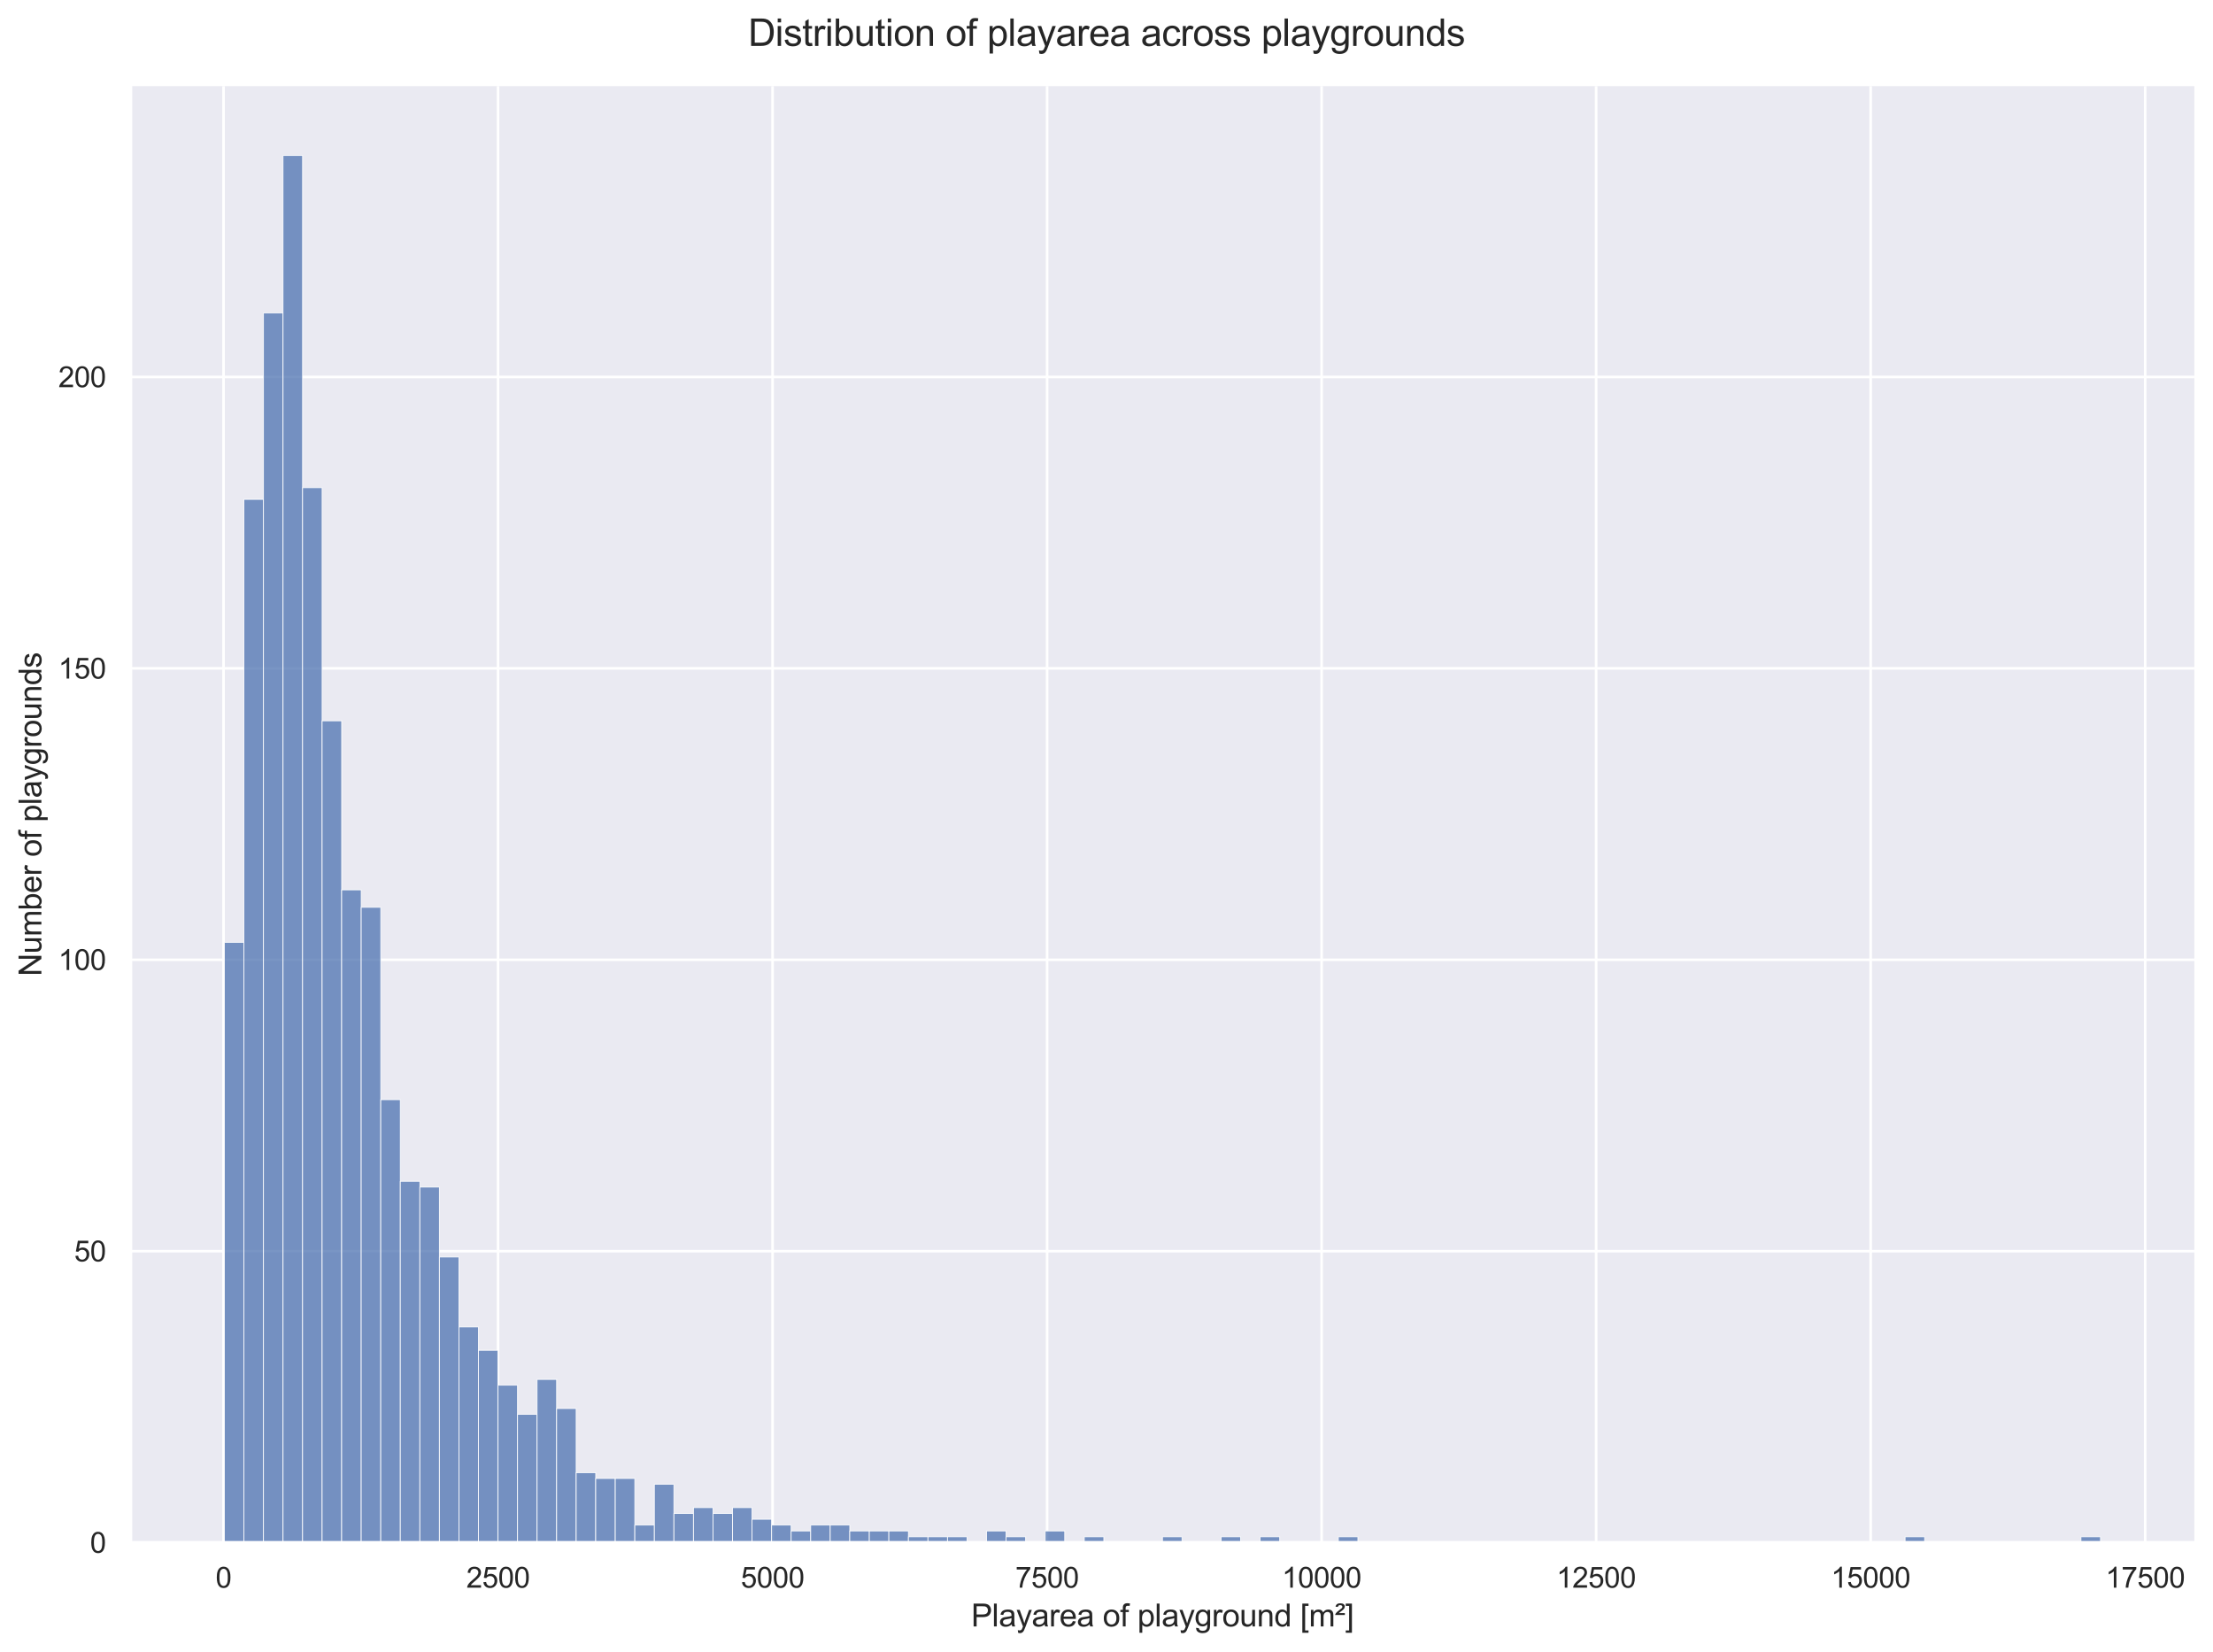 <?xml version="1.0" encoding="utf-8" standalone="no"?>
<!DOCTYPE svg PUBLIC "-//W3C//DTD SVG 1.1//EN"
  "http://www.w3.org/Graphics/SVG/1.1/DTD/svg11.dtd">
<svg xmlns:xlink="http://www.w3.org/1999/xlink" width="852.527pt" height="636.201pt" viewBox="0 0 852.527 636.201" xmlns="http://www.w3.org/2000/svg" version="1.1">
 <defs>
  <style type="text/css">*{stroke-linejoin: round; stroke-linecap: butt}</style>
 </defs>
 <g id="figure_1">
  <g id="patch_1">
   <path d="M 0 636.201 
L 852.527 636.201 
L 852.527 0 
L 0 0 
z
" style="fill: #ffffff"/>
  </g>
  <g id="axes_1">
   <g id="patch_2">
    <path d="M 50.312 594.18 
L 845.327 594.18 
L 845.327 33.182 
L 50.312 33.182 
z
" style="fill: #eaeaf2"/>
   </g>
   <g id="matplotlib.axis_1">
    <g id="xtick_1">
     <g id="line2d_1">
      <path d="M 86.111 594.18 
L 86.111 33.182 
" clip-path="url(#pe771c48af5)" style="fill: none; stroke: #ffffff; stroke-linecap: round"/>
     </g>
     <g id="text_1">
      <!-- 0 -->
      <g style="fill: #262626" transform="translate(83.052 611.554) scale(0.11 -0.11)">
       <defs>
        <path id="ArialMT-30" d="M 266 2259 
Q 266 3072 433 3567 
Q 600 4063 929 4331 
Q 1259 4600 1759 4600 
Q 2128 4600 2406 4451 
Q 2684 4303 2865 4023 
Q 3047 3744 3150 3342 
Q 3253 2941 3253 2259 
Q 3253 1453 3087 958 
Q 2922 463 2592 192 
Q 2263 -78 1759 -78 
Q 1097 -78 719 397 
Q 266 969 266 2259 
z
M 844 2259 
Q 844 1131 1108 757 
Q 1372 384 1759 384 
Q 2147 384 2411 759 
Q 2675 1134 2675 2259 
Q 2675 3391 2411 3762 
Q 2147 4134 1753 4134 
Q 1366 4134 1134 3806 
Q 844 3388 844 2259 
z
" transform="scale(0.016)"/>
       </defs>
       <use xlink:href="#ArialMT-30"/>
      </g>
     </g>
    </g>
    <g id="xtick_2">
     <g id="line2d_2">
      <path d="M 191.868 594.18 
L 191.868 33.182 
" clip-path="url(#pe771c48af5)" style="fill: none; stroke: #ffffff; stroke-linecap: round"/>
     </g>
     <g id="text_2">
      <!-- 2500 -->
      <g style="fill: #262626" transform="translate(179.634 611.554) scale(0.11 -0.11)">
       <defs>
        <path id="ArialMT-32" d="M 3222 541 
L 3222 0 
L 194 0 
Q 188 203 259 391 
Q 375 700 629 1000 
Q 884 1300 1366 1694 
Q 2113 2306 2375 2664 
Q 2638 3022 2638 3341 
Q 2638 3675 2398 3904 
Q 2159 4134 1775 4134 
Q 1369 4134 1125 3890 
Q 881 3647 878 3216 
L 300 3275 
Q 359 3922 746 4261 
Q 1134 4600 1788 4600 
Q 2447 4600 2831 4234 
Q 3216 3869 3216 3328 
Q 3216 3053 3103 2787 
Q 2991 2522 2730 2228 
Q 2469 1934 1863 1422 
Q 1356 997 1212 845 
Q 1069 694 975 541 
L 3222 541 
z
" transform="scale(0.016)"/>
        <path id="ArialMT-35" d="M 266 1200 
L 856 1250 
Q 922 819 1161 601 
Q 1400 384 1738 384 
Q 2144 384 2425 690 
Q 2706 997 2706 1503 
Q 2706 1984 2436 2262 
Q 2166 2541 1728 2541 
Q 1456 2541 1237 2417 
Q 1019 2294 894 2097 
L 366 2166 
L 809 4519 
L 3088 4519 
L 3088 3981 
L 1259 3981 
L 1013 2750 
Q 1425 3038 1878 3038 
Q 2478 3038 2890 2622 
Q 3303 2206 3303 1553 
Q 3303 931 2941 478 
Q 2500 -78 1738 -78 
Q 1113 -78 717 272 
Q 322 622 266 1200 
z
" transform="scale(0.016)"/>
       </defs>
       <use xlink:href="#ArialMT-32"/>
       <use xlink:href="#ArialMT-35" x="55.615"/>
       <use xlink:href="#ArialMT-30" x="111.23"/>
       <use xlink:href="#ArialMT-30" x="166.846"/>
      </g>
     </g>
    </g>
    <g id="xtick_3">
     <g id="line2d_3">
      <path d="M 297.624 594.18 
L 297.624 33.182 
" clip-path="url(#pe771c48af5)" style="fill: none; stroke: #ffffff; stroke-linecap: round"/>
     </g>
     <g id="text_3">
      <!-- 5000 -->
      <g style="fill: #262626" transform="translate(285.39 611.554) scale(0.11 -0.11)">
       <use xlink:href="#ArialMT-35"/>
       <use xlink:href="#ArialMT-30" x="55.615"/>
       <use xlink:href="#ArialMT-30" x="111.23"/>
       <use xlink:href="#ArialMT-30" x="166.846"/>
      </g>
     </g>
    </g>
    <g id="xtick_4">
     <g id="line2d_4">
      <path d="M 403.381 594.18 
L 403.381 33.182 
" clip-path="url(#pe771c48af5)" style="fill: none; stroke: #ffffff; stroke-linecap: round"/>
     </g>
     <g id="text_4">
      <!-- 7500 -->
      <g style="fill: #262626" transform="translate(391.147 611.554) scale(0.11 -0.11)">
       <defs>
        <path id="ArialMT-37" d="M 303 3981 
L 303 4522 
L 3269 4522 
L 3269 4084 
Q 2831 3619 2401 2847 
Q 1972 2075 1738 1259 
Q 1569 684 1522 0 
L 944 0 
Q 953 541 1156 1306 
Q 1359 2072 1739 2783 
Q 2119 3494 2547 3981 
L 303 3981 
z
" transform="scale(0.016)"/>
       </defs>
       <use xlink:href="#ArialMT-37"/>
       <use xlink:href="#ArialMT-35" x="55.615"/>
       <use xlink:href="#ArialMT-30" x="111.23"/>
       <use xlink:href="#ArialMT-30" x="166.846"/>
      </g>
     </g>
    </g>
    <g id="xtick_5">
     <g id="line2d_5">
      <path d="M 509.138 594.18 
L 509.138 33.182 
" clip-path="url(#pe771c48af5)" style="fill: none; stroke: #ffffff; stroke-linecap: round"/>
     </g>
     <g id="text_5">
      <!-- 10000 -->
      <g style="fill: #262626" transform="translate(493.845 611.554) scale(0.11 -0.11)">
       <defs>
        <path id="ArialMT-31" d="M 2384 0 
L 1822 0 
L 1822 3584 
Q 1619 3391 1289 3197 
Q 959 3003 697 2906 
L 697 3450 
Q 1169 3672 1522 3987 
Q 1875 4303 2022 4600 
L 2384 4600 
L 2384 0 
z
" transform="scale(0.016)"/>
       </defs>
       <use xlink:href="#ArialMT-31"/>
       <use xlink:href="#ArialMT-30" x="55.615"/>
       <use xlink:href="#ArialMT-30" x="111.23"/>
       <use xlink:href="#ArialMT-30" x="166.846"/>
       <use xlink:href="#ArialMT-30" x="222.461"/>
      </g>
     </g>
    </g>
    <g id="xtick_6">
     <g id="line2d_6">
      <path d="M 614.894 594.18 
L 614.894 33.182 
" clip-path="url(#pe771c48af5)" style="fill: none; stroke: #ffffff; stroke-linecap: round"/>
     </g>
     <g id="text_6">
      <!-- 12500 -->
      <g style="fill: #262626" transform="translate(599.602 611.554) scale(0.11 -0.11)">
       <use xlink:href="#ArialMT-31"/>
       <use xlink:href="#ArialMT-32" x="55.615"/>
       <use xlink:href="#ArialMT-35" x="111.23"/>
       <use xlink:href="#ArialMT-30" x="166.846"/>
       <use xlink:href="#ArialMT-30" x="222.461"/>
      </g>
     </g>
    </g>
    <g id="xtick_7">
     <g id="line2d_7">
      <path d="M 720.651 594.18 
L 720.651 33.182 
" clip-path="url(#pe771c48af5)" style="fill: none; stroke: #ffffff; stroke-linecap: round"/>
     </g>
     <g id="text_7">
      <!-- 15000 -->
      <g style="fill: #262626" transform="translate(705.359 611.554) scale(0.11 -0.11)">
       <use xlink:href="#ArialMT-31"/>
       <use xlink:href="#ArialMT-35" x="55.615"/>
       <use xlink:href="#ArialMT-30" x="111.23"/>
       <use xlink:href="#ArialMT-30" x="166.846"/>
       <use xlink:href="#ArialMT-30" x="222.461"/>
      </g>
     </g>
    </g>
    <g id="xtick_8">
     <g id="line2d_8">
      <path d="M 826.408 594.18 
L 826.408 33.182 
" clip-path="url(#pe771c48af5)" style="fill: none; stroke: #ffffff; stroke-linecap: round"/>
     </g>
     <g id="text_8">
      <!-- 17500 -->
      <g style="fill: #262626" transform="translate(811.115 611.554) scale(0.11 -0.11)">
       <use xlink:href="#ArialMT-31"/>
       <use xlink:href="#ArialMT-37" x="55.615"/>
       <use xlink:href="#ArialMT-35" x="111.23"/>
       <use xlink:href="#ArialMT-30" x="166.846"/>
       <use xlink:href="#ArialMT-30" x="222.461"/>
      </g>
     </g>
    </g>
    <g id="text_9">
     <!-- Playarea of playground [m²] -->
     <g style="fill: #262626" transform="translate(374.12 626.475) scale(0.12 -0.12)">
      <defs>
       <path id="ArialMT-50" d="M 494 0 
L 494 4581 
L 2222 4581 
Q 2678 4581 2919 4538 
Q 3256 4481 3484 4323 
Q 3713 4166 3852 3881 
Q 3991 3597 3991 3256 
Q 3991 2672 3619 2267 
Q 3247 1863 2275 1863 
L 1100 1863 
L 1100 0 
L 494 0 
z
M 1100 2403 
L 2284 2403 
Q 2872 2403 3119 2622 
Q 3366 2841 3366 3238 
Q 3366 3525 3220 3729 
Q 3075 3934 2838 4000 
Q 2684 4041 2272 4041 
L 1100 4041 
L 1100 2403 
z
" transform="scale(0.016)"/>
       <path id="ArialMT-6c" d="M 409 0 
L 409 4581 
L 972 4581 
L 972 0 
L 409 0 
z
" transform="scale(0.016)"/>
       <path id="ArialMT-61" d="M 2588 409 
Q 2275 144 1986 34 
Q 1697 -75 1366 -75 
Q 819 -75 525 192 
Q 231 459 231 875 
Q 231 1119 342 1320 
Q 453 1522 633 1644 
Q 813 1766 1038 1828 
Q 1203 1872 1538 1913 
Q 2219 1994 2541 2106 
Q 2544 2222 2544 2253 
Q 2544 2597 2384 2738 
Q 2169 2928 1744 2928 
Q 1347 2928 1158 2789 
Q 969 2650 878 2297 
L 328 2372 
Q 403 2725 575 2942 
Q 747 3159 1072 3276 
Q 1397 3394 1825 3394 
Q 2250 3394 2515 3294 
Q 2781 3194 2906 3042 
Q 3031 2891 3081 2659 
Q 3109 2516 3109 2141 
L 3109 1391 
Q 3109 606 3145 398 
Q 3181 191 3288 0 
L 2700 0 
Q 2613 175 2588 409 
z
M 2541 1666 
Q 2234 1541 1622 1453 
Q 1275 1403 1131 1340 
Q 988 1278 909 1158 
Q 831 1038 831 891 
Q 831 666 1001 516 
Q 1172 366 1500 366 
Q 1825 366 2078 508 
Q 2331 650 2450 897 
Q 2541 1088 2541 1459 
L 2541 1666 
z
" transform="scale(0.016)"/>
       <path id="ArialMT-79" d="M 397 -1278 
L 334 -750 
Q 519 -800 656 -800 
Q 844 -800 956 -737 
Q 1069 -675 1141 -563 
Q 1194 -478 1313 -144 
Q 1328 -97 1363 -6 
L 103 3319 
L 709 3319 
L 1400 1397 
Q 1534 1031 1641 628 
Q 1738 1016 1872 1384 
L 2581 3319 
L 3144 3319 
L 1881 -56 
Q 1678 -603 1566 -809 
Q 1416 -1088 1222 -1217 
Q 1028 -1347 759 -1347 
Q 597 -1347 397 -1278 
z
" transform="scale(0.016)"/>
       <path id="ArialMT-72" d="M 416 0 
L 416 3319 
L 922 3319 
L 922 2816 
Q 1116 3169 1280 3281 
Q 1444 3394 1641 3394 
Q 1925 3394 2219 3213 
L 2025 2691 
Q 1819 2813 1613 2813 
Q 1428 2813 1281 2702 
Q 1134 2591 1072 2394 
Q 978 2094 978 1738 
L 978 0 
L 416 0 
z
" transform="scale(0.016)"/>
       <path id="ArialMT-65" d="M 2694 1069 
L 3275 997 
Q 3138 488 2766 206 
Q 2394 -75 1816 -75 
Q 1088 -75 661 373 
Q 234 822 234 1631 
Q 234 2469 665 2931 
Q 1097 3394 1784 3394 
Q 2450 3394 2872 2941 
Q 3294 2488 3294 1666 
Q 3294 1616 3291 1516 
L 816 1516 
Q 847 969 1125 678 
Q 1403 388 1819 388 
Q 2128 388 2347 550 
Q 2566 713 2694 1069 
z
M 847 1978 
L 2700 1978 
Q 2663 2397 2488 2606 
Q 2219 2931 1791 2931 
Q 1403 2931 1139 2672 
Q 875 2413 847 1978 
z
" transform="scale(0.016)"/>
       <path id="ArialMT-20" transform="scale(0.016)"/>
       <path id="ArialMT-6f" d="M 213 1659 
Q 213 2581 725 3025 
Q 1153 3394 1769 3394 
Q 2453 3394 2887 2945 
Q 3322 2497 3322 1706 
Q 3322 1066 3130 698 
Q 2938 331 2570 128 
Q 2203 -75 1769 -75 
Q 1072 -75 642 372 
Q 213 819 213 1659 
z
M 791 1659 
Q 791 1022 1069 705 
Q 1347 388 1769 388 
Q 2188 388 2466 706 
Q 2744 1025 2744 1678 
Q 2744 2294 2464 2611 
Q 2184 2928 1769 2928 
Q 1347 2928 1069 2612 
Q 791 2297 791 1659 
z
" transform="scale(0.016)"/>
       <path id="ArialMT-66" d="M 556 0 
L 556 2881 
L 59 2881 
L 59 3319 
L 556 3319 
L 556 3672 
Q 556 4006 616 4169 
Q 697 4388 901 4523 
Q 1106 4659 1475 4659 
Q 1713 4659 2000 4603 
L 1916 4113 
Q 1741 4144 1584 4144 
Q 1328 4144 1222 4034 
Q 1116 3925 1116 3625 
L 1116 3319 
L 1763 3319 
L 1763 2881 
L 1116 2881 
L 1116 0 
L 556 0 
z
" transform="scale(0.016)"/>
       <path id="ArialMT-70" d="M 422 -1272 
L 422 3319 
L 934 3319 
L 934 2888 
Q 1116 3141 1344 3267 
Q 1572 3394 1897 3394 
Q 2322 3394 2647 3175 
Q 2972 2956 3137 2557 
Q 3303 2159 3303 1684 
Q 3303 1175 3120 767 
Q 2938 359 2589 142 
Q 2241 -75 1856 -75 
Q 1575 -75 1351 44 
Q 1128 163 984 344 
L 984 -1272 
L 422 -1272 
z
M 931 1641 
Q 931 1000 1190 694 
Q 1450 388 1819 388 
Q 2194 388 2461 705 
Q 2728 1022 2728 1688 
Q 2728 2322 2467 2637 
Q 2206 2953 1844 2953 
Q 1484 2953 1207 2617 
Q 931 2281 931 1641 
z
" transform="scale(0.016)"/>
       <path id="ArialMT-67" d="M 319 -275 
L 866 -356 
Q 900 -609 1056 -725 
Q 1266 -881 1628 -881 
Q 2019 -881 2231 -725 
Q 2444 -569 2519 -288 
Q 2563 -116 2559 434 
Q 2191 0 1641 0 
Q 956 0 581 494 
Q 206 988 206 1678 
Q 206 2153 378 2554 
Q 550 2956 876 3175 
Q 1203 3394 1644 3394 
Q 2231 3394 2613 2919 
L 2613 3319 
L 3131 3319 
L 3131 450 
Q 3131 -325 2973 -648 
Q 2816 -972 2473 -1159 
Q 2131 -1347 1631 -1347 
Q 1038 -1347 672 -1080 
Q 306 -813 319 -275 
z
M 784 1719 
Q 784 1066 1043 766 
Q 1303 466 1694 466 
Q 2081 466 2343 764 
Q 2606 1063 2606 1700 
Q 2606 2309 2336 2618 
Q 2066 2928 1684 2928 
Q 1309 2928 1046 2623 
Q 784 2319 784 1719 
z
" transform="scale(0.016)"/>
       <path id="ArialMT-75" d="M 2597 0 
L 2597 488 
Q 2209 -75 1544 -75 
Q 1250 -75 995 37 
Q 741 150 617 320 
Q 494 491 444 738 
Q 409 903 409 1263 
L 409 3319 
L 972 3319 
L 972 1478 
Q 972 1038 1006 884 
Q 1059 663 1231 536 
Q 1403 409 1656 409 
Q 1909 409 2131 539 
Q 2353 669 2445 892 
Q 2538 1116 2538 1541 
L 2538 3319 
L 3100 3319 
L 3100 0 
L 2597 0 
z
" transform="scale(0.016)"/>
       <path id="ArialMT-6e" d="M 422 0 
L 422 3319 
L 928 3319 
L 928 2847 
Q 1294 3394 1984 3394 
Q 2284 3394 2536 3286 
Q 2788 3178 2913 3003 
Q 3038 2828 3088 2588 
Q 3119 2431 3119 2041 
L 3119 0 
L 2556 0 
L 2556 2019 
Q 2556 2363 2490 2533 
Q 2425 2703 2258 2804 
Q 2091 2906 1866 2906 
Q 1506 2906 1245 2678 
Q 984 2450 984 1813 
L 984 0 
L 422 0 
z
" transform="scale(0.016)"/>
       <path id="ArialMT-64" d="M 2575 0 
L 2575 419 
Q 2259 -75 1647 -75 
Q 1250 -75 917 144 
Q 584 363 401 755 
Q 219 1147 219 1656 
Q 219 2153 384 2558 
Q 550 2963 881 3178 
Q 1213 3394 1622 3394 
Q 1922 3394 2156 3267 
Q 2391 3141 2538 2938 
L 2538 4581 
L 3097 4581 
L 3097 0 
L 2575 0 
z
M 797 1656 
Q 797 1019 1065 703 
Q 1334 388 1700 388 
Q 2069 388 2326 689 
Q 2584 991 2584 1609 
Q 2584 2291 2321 2609 
Q 2059 2928 1675 2928 
Q 1300 2928 1048 2622 
Q 797 2316 797 1656 
z
" transform="scale(0.016)"/>
       <path id="ArialMT-5b" d="M 434 -1272 
L 434 4581 
L 1675 4581 
L 1675 4116 
L 997 4116 
L 997 -806 
L 1675 -806 
L 1675 -1272 
L 434 -1272 
z
" transform="scale(0.016)"/>
       <path id="ArialMT-6d" d="M 422 0 
L 422 3319 
L 925 3319 
L 925 2853 
Q 1081 3097 1340 3245 
Q 1600 3394 1931 3394 
Q 2300 3394 2536 3241 
Q 2772 3088 2869 2813 
Q 3263 3394 3894 3394 
Q 4388 3394 4653 3120 
Q 4919 2847 4919 2278 
L 4919 0 
L 4359 0 
L 4359 2091 
Q 4359 2428 4304 2576 
Q 4250 2725 4106 2815 
Q 3963 2906 3769 2906 
Q 3419 2906 3187 2673 
Q 2956 2441 2956 1928 
L 2956 0 
L 2394 0 
L 2394 2156 
Q 2394 2531 2256 2718 
Q 2119 2906 1806 2906 
Q 1569 2906 1367 2781 
Q 1166 2656 1075 2415 
Q 984 2175 984 1722 
L 984 0 
L 422 0 
z
" transform="scale(0.016)"/>
       <path id="ArialMT-b2" d="M 78 2291 
Q 97 2469 225 2647 
Q 422 2916 872 3242 
Q 1322 3569 1406 3663 
Q 1522 3791 1522 3925 
Q 1522 4075 1412 4172 
Q 1303 4269 1091 4269 
Q 884 4269 782 4195 
Q 681 4122 616 3913 
L 144 3963 
Q 234 4309 457 4473 
Q 681 4638 1100 4638 
Q 1572 4638 1792 4453 
Q 2013 4269 2013 4003 
Q 2013 3741 1828 3506 
Q 1688 3331 1188 2972 
Q 928 2781 819 2669 
L 2025 2669 
L 2025 2291 
L 78 2291 
z
" transform="scale(0.016)"/>
       <path id="ArialMT-5d" d="M 1363 -1272 
L 122 -1272 
L 122 -806 
L 800 -806 
L 800 4116 
L 122 4116 
L 122 4581 
L 1363 4581 
L 1363 -1272 
z
" transform="scale(0.016)"/>
      </defs>
      <use xlink:href="#ArialMT-50"/>
      <use xlink:href="#ArialMT-6c" x="66.699"/>
      <use xlink:href="#ArialMT-61" x="88.916"/>
      <use xlink:href="#ArialMT-79" x="144.531"/>
      <use xlink:href="#ArialMT-61" x="194.531"/>
      <use xlink:href="#ArialMT-72" x="250.146"/>
      <use xlink:href="#ArialMT-65" x="283.447"/>
      <use xlink:href="#ArialMT-61" x="339.062"/>
      <use xlink:href="#ArialMT-20" x="394.678"/>
      <use xlink:href="#ArialMT-6f" x="422.461"/>
      <use xlink:href="#ArialMT-66" x="478.076"/>
      <use xlink:href="#ArialMT-20" x="505.859"/>
      <use xlink:href="#ArialMT-70" x="533.643"/>
      <use xlink:href="#ArialMT-6c" x="589.258"/>
      <use xlink:href="#ArialMT-61" x="611.475"/>
      <use xlink:href="#ArialMT-79" x="667.09"/>
      <use xlink:href="#ArialMT-67" x="717.09"/>
      <use xlink:href="#ArialMT-72" x="772.705"/>
      <use xlink:href="#ArialMT-6f" x="806.006"/>
      <use xlink:href="#ArialMT-75" x="861.621"/>
      <use xlink:href="#ArialMT-6e" x="917.236"/>
      <use xlink:href="#ArialMT-64" x="972.852"/>
      <use xlink:href="#ArialMT-20" x="1028.467"/>
      <use xlink:href="#ArialMT-5b" x="1056.25"/>
      <use xlink:href="#ArialMT-6d" x="1084.033"/>
      <use xlink:href="#ArialMT-b2" x="1167.334"/>
      <use xlink:href="#ArialMT-5d" x="1200.635"/>
     </g>
    </g>
   </g>
   <g id="matplotlib.axis_2">
    <g id="ytick_1">
     <g id="line2d_9">
      <path d="M 50.312 594.18 
L 845.327 594.18 
" clip-path="url(#pe771c48af5)" style="fill: none; stroke: #ffffff; stroke-linecap: round"/>
     </g>
     <g id="text_10">
      <!-- 0 -->
      <g style="fill: #262626" transform="translate(34.695 598.117) scale(0.11 -0.11)">
       <use xlink:href="#ArialMT-30"/>
      </g>
     </g>
    </g>
    <g id="ytick_2">
     <g id="line2d_10">
      <path d="M 50.312 481.935 
L 845.327 481.935 
" clip-path="url(#pe771c48af5)" style="fill: none; stroke: #ffffff; stroke-linecap: round"/>
     </g>
     <g id="text_11">
      <!-- 50 -->
      <g style="fill: #262626" transform="translate(28.578 485.872) scale(0.11 -0.11)">
       <use xlink:href="#ArialMT-35"/>
       <use xlink:href="#ArialMT-30" x="55.615"/>
      </g>
     </g>
    </g>
    <g id="ytick_3">
     <g id="line2d_11">
      <path d="M 50.312 369.691 
L 845.327 369.691 
" clip-path="url(#pe771c48af5)" style="fill: none; stroke: #ffffff; stroke-linecap: round"/>
     </g>
     <g id="text_12">
      <!-- 100 -->
      <g style="fill: #262626" transform="translate(22.461 373.628) scale(0.11 -0.11)">
       <use xlink:href="#ArialMT-31"/>
       <use xlink:href="#ArialMT-30" x="55.615"/>
       <use xlink:href="#ArialMT-30" x="111.23"/>
      </g>
     </g>
    </g>
    <g id="ytick_4">
     <g id="line2d_12">
      <path d="M 50.312 257.446 
L 845.327 257.446 
" clip-path="url(#pe771c48af5)" style="fill: none; stroke: #ffffff; stroke-linecap: round"/>
     </g>
     <g id="text_13">
      <!-- 150 -->
      <g style="fill: #262626" transform="translate(22.461 261.383) scale(0.11 -0.11)">
       <use xlink:href="#ArialMT-31"/>
       <use xlink:href="#ArialMT-35" x="55.615"/>
       <use xlink:href="#ArialMT-30" x="111.23"/>
      </g>
     </g>
    </g>
    <g id="ytick_5">
     <g id="line2d_13">
      <path d="M 50.312 145.202 
L 845.327 145.202 
" clip-path="url(#pe771c48af5)" style="fill: none; stroke: #ffffff; stroke-linecap: round"/>
     </g>
     <g id="text_14">
      <!-- 200 -->
      <g style="fill: #262626" transform="translate(22.461 149.139) scale(0.11 -0.11)">
       <use xlink:href="#ArialMT-32"/>
       <use xlink:href="#ArialMT-30" x="55.615"/>
       <use xlink:href="#ArialMT-30" x="111.23"/>
      </g>
     </g>
    </g>
    <g id="text_15">
     <!-- Number of playgrounds -->
     <g style="fill: #262626" transform="translate(15.936 376.043) rotate(-90) scale(0.12 -0.12)">
      <defs>
       <path id="ArialMT-4e" d="M 488 0 
L 488 4581 
L 1109 4581 
L 3516 984 
L 3516 4581 
L 4097 4581 
L 4097 0 
L 3475 0 
L 1069 3600 
L 1069 0 
L 488 0 
z
" transform="scale(0.016)"/>
       <path id="ArialMT-62" d="M 941 0 
L 419 0 
L 419 4581 
L 981 4581 
L 981 2947 
Q 1338 3394 1891 3394 
Q 2197 3394 2470 3270 
Q 2744 3147 2920 2923 
Q 3097 2700 3197 2384 
Q 3297 2069 3297 1709 
Q 3297 856 2875 390 
Q 2453 -75 1863 -75 
Q 1275 -75 941 416 
L 941 0 
z
M 934 1684 
Q 934 1088 1097 822 
Q 1363 388 1816 388 
Q 2184 388 2453 708 
Q 2722 1028 2722 1663 
Q 2722 2313 2464 2622 
Q 2206 2931 1841 2931 
Q 1472 2931 1203 2611 
Q 934 2291 934 1684 
z
" transform="scale(0.016)"/>
       <path id="ArialMT-73" d="M 197 991 
L 753 1078 
Q 800 744 1014 566 
Q 1228 388 1613 388 
Q 2000 388 2187 545 
Q 2375 703 2375 916 
Q 2375 1106 2209 1216 
Q 2094 1291 1634 1406 
Q 1016 1563 777 1677 
Q 538 1791 414 1992 
Q 291 2194 291 2438 
Q 291 2659 392 2848 
Q 494 3038 669 3163 
Q 800 3259 1026 3326 
Q 1253 3394 1513 3394 
Q 1903 3394 2198 3281 
Q 2494 3169 2634 2976 
Q 2775 2784 2828 2463 
L 2278 2388 
Q 2241 2644 2061 2787 
Q 1881 2931 1553 2931 
Q 1166 2931 1000 2803 
Q 834 2675 834 2503 
Q 834 2394 903 2306 
Q 972 2216 1119 2156 
Q 1203 2125 1616 2013 
Q 2213 1853 2448 1751 
Q 2684 1650 2818 1456 
Q 2953 1263 2953 975 
Q 2953 694 2789 445 
Q 2625 197 2315 61 
Q 2006 -75 1616 -75 
Q 969 -75 630 194 
Q 291 463 197 991 
z
" transform="scale(0.016)"/>
      </defs>
      <use xlink:href="#ArialMT-4e"/>
      <use xlink:href="#ArialMT-75" x="72.217"/>
      <use xlink:href="#ArialMT-6d" x="127.832"/>
      <use xlink:href="#ArialMT-62" x="211.133"/>
      <use xlink:href="#ArialMT-65" x="266.748"/>
      <use xlink:href="#ArialMT-72" x="322.363"/>
      <use xlink:href="#ArialMT-20" x="355.664"/>
      <use xlink:href="#ArialMT-6f" x="383.447"/>
      <use xlink:href="#ArialMT-66" x="439.062"/>
      <use xlink:href="#ArialMT-20" x="466.846"/>
      <use xlink:href="#ArialMT-70" x="494.629"/>
      <use xlink:href="#ArialMT-6c" x="550.244"/>
      <use xlink:href="#ArialMT-61" x="572.461"/>
      <use xlink:href="#ArialMT-79" x="628.076"/>
      <use xlink:href="#ArialMT-67" x="678.076"/>
      <use xlink:href="#ArialMT-72" x="733.691"/>
      <use xlink:href="#ArialMT-6f" x="766.992"/>
      <use xlink:href="#ArialMT-75" x="822.607"/>
      <use xlink:href="#ArialMT-6e" x="878.223"/>
      <use xlink:href="#ArialMT-64" x="933.838"/>
      <use xlink:href="#ArialMT-73" x="989.453"/>
     </g>
    </g>
   </g>
   <g id="patch_3">
    <path d="M 86.449 594.18 
L 93.978 594.18 
L 93.978 362.956 
L 86.449 362.956 
z
" clip-path="url(#pe771c48af5)" style="fill: #4c72b0; fill-opacity: 0.75; stroke: #ffffff; stroke-width: 0.286; stroke-linejoin: miter"/>
   </g>
   <g id="patch_4">
    <path d="M 93.978 594.18 
L 101.506 594.18 
L 101.506 192.345 
L 93.978 192.345 
z
" clip-path="url(#pe771c48af5)" style="fill: #4c72b0; fill-opacity: 0.75; stroke: #ffffff; stroke-width: 0.286; stroke-linejoin: miter"/>
   </g>
   <g id="patch_5">
    <path d="M 101.506 594.18 
L 109.035 594.18 
L 109.035 120.508 
L 101.506 120.508 
z
" clip-path="url(#pe771c48af5)" style="fill: #4c72b0; fill-opacity: 0.75; stroke: #ffffff; stroke-width: 0.286; stroke-linejoin: miter"/>
   </g>
   <g id="patch_6">
    <path d="M 109.035 594.18 
L 116.564 594.18 
L 116.564 59.896 
L 109.035 59.896 
z
" clip-path="url(#pe771c48af5)" style="fill: #4c72b0; fill-opacity: 0.75; stroke: #ffffff; stroke-width: 0.286; stroke-linejoin: miter"/>
   </g>
   <g id="patch_7">
    <path d="M 116.564 594.18 
L 124.092 594.18 
L 124.092 187.855 
L 116.564 187.855 
z
" clip-path="url(#pe771c48af5)" style="fill: #4c72b0; fill-opacity: 0.75; stroke: #ffffff; stroke-width: 0.286; stroke-linejoin: miter"/>
   </g>
   <g id="patch_8">
    <path d="M 124.092 594.18 
L 131.621 594.18 
L 131.621 277.65 
L 124.092 277.65 
z
" clip-path="url(#pe771c48af5)" style="fill: #4c72b0; fill-opacity: 0.75; stroke: #ffffff; stroke-width: 0.286; stroke-linejoin: miter"/>
   </g>
   <g id="patch_9">
    <path d="M 131.621 594.18 
L 139.149 594.18 
L 139.149 342.752 
L 131.621 342.752 
z
" clip-path="url(#pe771c48af5)" style="fill: #4c72b0; fill-opacity: 0.75; stroke: #ffffff; stroke-width: 0.286; stroke-linejoin: miter"/>
   </g>
   <g id="patch_10">
    <path d="M 139.149 594.18 
L 146.678 594.18 
L 146.678 349.487 
L 139.149 349.487 
z
" clip-path="url(#pe771c48af5)" style="fill: #4c72b0; fill-opacity: 0.75; stroke: #ffffff; stroke-width: 0.286; stroke-linejoin: miter"/>
   </g>
   <g id="patch_11">
    <path d="M 146.678 594.18 
L 154.206 594.18 
L 154.206 423.568 
L 146.678 423.568 
z
" clip-path="url(#pe771c48af5)" style="fill: #4c72b0; fill-opacity: 0.75; stroke: #ffffff; stroke-width: 0.286; stroke-linejoin: miter"/>
   </g>
   <g id="patch_12">
    <path d="M 154.206 594.18 
L 161.735 594.18 
L 161.735 454.997 
L 154.206 454.997 
z
" clip-path="url(#pe771c48af5)" style="fill: #4c72b0; fill-opacity: 0.75; stroke: #ffffff; stroke-width: 0.286; stroke-linejoin: miter"/>
   </g>
   <g id="patch_13">
    <path d="M 161.735 594.18 
L 169.263 594.18 
L 169.263 457.242 
L 161.735 457.242 
z
" clip-path="url(#pe771c48af5)" style="fill: #4c72b0; fill-opacity: 0.75; stroke: #ffffff; stroke-width: 0.286; stroke-linejoin: miter"/>
   </g>
   <g id="patch_14">
    <path d="M 169.263 594.18 
L 176.792 594.18 
L 176.792 484.18 
L 169.263 484.18 
z
" clip-path="url(#pe771c48af5)" style="fill: #4c72b0; fill-opacity: 0.75; stroke: #ffffff; stroke-width: 0.286; stroke-linejoin: miter"/>
   </g>
   <g id="patch_15">
    <path d="M 176.792 594.18 
L 184.321 594.18 
L 184.321 511.119 
L 176.792 511.119 
z
" clip-path="url(#pe771c48af5)" style="fill: #4c72b0; fill-opacity: 0.75; stroke: #ffffff; stroke-width: 0.286; stroke-linejoin: miter"/>
   </g>
   <g id="patch_16">
    <path d="M 184.321 594.18 
L 191.849 594.18 
L 191.849 520.099 
L 184.321 520.099 
z
" clip-path="url(#pe771c48af5)" style="fill: #4c72b0; fill-opacity: 0.75; stroke: #ffffff; stroke-width: 0.286; stroke-linejoin: miter"/>
   </g>
   <g id="patch_17">
    <path d="M 191.849 594.18 
L 199.378 594.18 
L 199.378 533.568 
L 191.849 533.568 
z
" clip-path="url(#pe771c48af5)" style="fill: #4c72b0; fill-opacity: 0.75; stroke: #ffffff; stroke-width: 0.286; stroke-linejoin: miter"/>
   </g>
   <g id="patch_18">
    <path d="M 199.378 594.18 
L 206.906 594.18 
L 206.906 544.792 
L 199.378 544.792 
z
" clip-path="url(#pe771c48af5)" style="fill: #4c72b0; fill-opacity: 0.75; stroke: #ffffff; stroke-width: 0.286; stroke-linejoin: miter"/>
   </g>
   <g id="patch_19">
    <path d="M 206.906 594.18 
L 214.435 594.18 
L 214.435 531.323 
L 206.906 531.323 
z
" clip-path="url(#pe771c48af5)" style="fill: #4c72b0; fill-opacity: 0.75; stroke: #ffffff; stroke-width: 0.286; stroke-linejoin: miter"/>
   </g>
   <g id="patch_20">
    <path d="M 214.435 594.18 
L 221.963 594.18 
L 221.963 542.548 
L 214.435 542.548 
z
" clip-path="url(#pe771c48af5)" style="fill: #4c72b0; fill-opacity: 0.75; stroke: #ffffff; stroke-width: 0.286; stroke-linejoin: miter"/>
   </g>
   <g id="patch_21">
    <path d="M 221.963 594.18 
L 229.492 594.18 
L 229.492 567.241 
L 221.963 567.241 
z
" clip-path="url(#pe771c48af5)" style="fill: #4c72b0; fill-opacity: 0.75; stroke: #ffffff; stroke-width: 0.286; stroke-linejoin: miter"/>
   </g>
   <g id="patch_22">
    <path d="M 229.492 594.18 
L 237.02 594.18 
L 237.02 569.486 
L 229.492 569.486 
z
" clip-path="url(#pe771c48af5)" style="fill: #4c72b0; fill-opacity: 0.75; stroke: #ffffff; stroke-width: 0.286; stroke-linejoin: miter"/>
   </g>
   <g id="patch_23">
    <path d="M 237.02 594.18 
L 244.549 594.18 
L 244.549 569.486 
L 237.02 569.486 
z
" clip-path="url(#pe771c48af5)" style="fill: #4c72b0; fill-opacity: 0.75; stroke: #ffffff; stroke-width: 0.286; stroke-linejoin: miter"/>
   </g>
   <g id="patch_24">
    <path d="M 244.549 594.18 
L 252.078 594.18 
L 252.078 587.445 
L 244.549 587.445 
z
" clip-path="url(#pe771c48af5)" style="fill: #4c72b0; fill-opacity: 0.75; stroke: #ffffff; stroke-width: 0.286; stroke-linejoin: miter"/>
   </g>
   <g id="patch_25">
    <path d="M 252.078 594.18 
L 259.606 594.18 
L 259.606 571.731 
L 252.078 571.731 
z
" clip-path="url(#pe771c48af5)" style="fill: #4c72b0; fill-opacity: 0.75; stroke: #ffffff; stroke-width: 0.286; stroke-linejoin: miter"/>
   </g>
   <g id="patch_26">
    <path d="M 259.606 594.18 
L 267.135 594.18 
L 267.135 582.956 
L 259.606 582.956 
z
" clip-path="url(#pe771c48af5)" style="fill: #4c72b0; fill-opacity: 0.75; stroke: #ffffff; stroke-width: 0.286; stroke-linejoin: miter"/>
   </g>
   <g id="patch_27">
    <path d="M 267.135 594.18 
L 274.663 594.18 
L 274.663 580.711 
L 267.135 580.711 
z
" clip-path="url(#pe771c48af5)" style="fill: #4c72b0; fill-opacity: 0.75; stroke: #ffffff; stroke-width: 0.286; stroke-linejoin: miter"/>
   </g>
   <g id="patch_28">
    <path d="M 274.663 594.18 
L 282.192 594.18 
L 282.192 582.956 
L 274.663 582.956 
z
" clip-path="url(#pe771c48af5)" style="fill: #4c72b0; fill-opacity: 0.75; stroke: #ffffff; stroke-width: 0.286; stroke-linejoin: miter"/>
   </g>
   <g id="patch_29">
    <path d="M 282.192 594.18 
L 289.72 594.18 
L 289.72 580.711 
L 282.192 580.711 
z
" clip-path="url(#pe771c48af5)" style="fill: #4c72b0; fill-opacity: 0.75; stroke: #ffffff; stroke-width: 0.286; stroke-linejoin: miter"/>
   </g>
   <g id="patch_30">
    <path d="M 289.72 594.18 
L 297.249 594.18 
L 297.249 585.2 
L 289.72 585.2 
z
" clip-path="url(#pe771c48af5)" style="fill: #4c72b0; fill-opacity: 0.75; stroke: #ffffff; stroke-width: 0.286; stroke-linejoin: miter"/>
   </g>
   <g id="patch_31">
    <path d="M 297.249 594.18 
L 304.777 594.18 
L 304.777 587.445 
L 297.249 587.445 
z
" clip-path="url(#pe771c48af5)" style="fill: #4c72b0; fill-opacity: 0.75; stroke: #ffffff; stroke-width: 0.286; stroke-linejoin: miter"/>
   </g>
   <g id="patch_32">
    <path d="M 304.777 594.18 
L 312.306 594.18 
L 312.306 589.69 
L 304.777 589.69 
z
" clip-path="url(#pe771c48af5)" style="fill: #4c72b0; fill-opacity: 0.75; stroke: #ffffff; stroke-width: 0.286; stroke-linejoin: miter"/>
   </g>
   <g id="patch_33">
    <path d="M 312.306 594.18 
L 319.834 594.18 
L 319.834 587.445 
L 312.306 587.445 
z
" clip-path="url(#pe771c48af5)" style="fill: #4c72b0; fill-opacity: 0.75; stroke: #ffffff; stroke-width: 0.286; stroke-linejoin: miter"/>
   </g>
   <g id="patch_34">
    <path d="M 319.834 594.18 
L 327.363 594.18 
L 327.363 587.445 
L 319.834 587.445 
z
" clip-path="url(#pe771c48af5)" style="fill: #4c72b0; fill-opacity: 0.75; stroke: #ffffff; stroke-width: 0.286; stroke-linejoin: miter"/>
   </g>
   <g id="patch_35">
    <path d="M 327.363 594.18 
L 334.892 594.18 
L 334.892 589.69 
L 327.363 589.69 
z
" clip-path="url(#pe771c48af5)" style="fill: #4c72b0; fill-opacity: 0.75; stroke: #ffffff; stroke-width: 0.286; stroke-linejoin: miter"/>
   </g>
   <g id="patch_36">
    <path d="M 334.892 594.18 
L 342.42 594.18 
L 342.42 589.69 
L 334.892 589.69 
z
" clip-path="url(#pe771c48af5)" style="fill: #4c72b0; fill-opacity: 0.75; stroke: #ffffff; stroke-width: 0.286; stroke-linejoin: miter"/>
   </g>
   <g id="patch_37">
    <path d="M 342.42 594.18 
L 349.949 594.18 
L 349.949 589.69 
L 342.42 589.69 
z
" clip-path="url(#pe771c48af5)" style="fill: #4c72b0; fill-opacity: 0.75; stroke: #ffffff; stroke-width: 0.286; stroke-linejoin: miter"/>
   </g>
   <g id="patch_38">
    <path d="M 349.949 594.18 
L 357.477 594.18 
L 357.477 591.935 
L 349.949 591.935 
z
" clip-path="url(#pe771c48af5)" style="fill: #4c72b0; fill-opacity: 0.75; stroke: #ffffff; stroke-width: 0.286; stroke-linejoin: miter"/>
   </g>
   <g id="patch_39">
    <path d="M 357.477 594.18 
L 365.006 594.18 
L 365.006 591.935 
L 357.477 591.935 
z
" clip-path="url(#pe771c48af5)" style="fill: #4c72b0; fill-opacity: 0.75; stroke: #ffffff; stroke-width: 0.286; stroke-linejoin: miter"/>
   </g>
   <g id="patch_40">
    <path d="M 365.006 594.18 
L 372.534 594.18 
L 372.534 591.935 
L 365.006 591.935 
z
" clip-path="url(#pe771c48af5)" style="fill: #4c72b0; fill-opacity: 0.75; stroke: #ffffff; stroke-width: 0.286; stroke-linejoin: miter"/>
   </g>
   <g id="patch_41">
    <path d="M 372.534 594.18 
L 380.063 594.18 
L 380.063 594.18 
L 372.534 594.18 
z
" clip-path="url(#pe771c48af5)" style="fill: #4c72b0; fill-opacity: 0.75; stroke: #ffffff; stroke-width: 0.286; stroke-linejoin: miter"/>
   </g>
   <g id="patch_42">
    <path d="M 380.063 594.18 
L 387.591 594.18 
L 387.591 589.69 
L 380.063 589.69 
z
" clip-path="url(#pe771c48af5)" style="fill: #4c72b0; fill-opacity: 0.75; stroke: #ffffff; stroke-width: 0.286; stroke-linejoin: miter"/>
   </g>
   <g id="patch_43">
    <path d="M 387.591 594.18 
L 395.12 594.18 
L 395.12 591.935 
L 387.591 591.935 
z
" clip-path="url(#pe771c48af5)" style="fill: #4c72b0; fill-opacity: 0.75; stroke: #ffffff; stroke-width: 0.286; stroke-linejoin: miter"/>
   </g>
   <g id="patch_44">
    <path d="M 395.12 594.18 
L 402.649 594.18 
L 402.649 594.18 
L 395.12 594.18 
z
" clip-path="url(#pe771c48af5)" style="fill: #4c72b0; fill-opacity: 0.75; stroke: #ffffff; stroke-width: 0.286; stroke-linejoin: miter"/>
   </g>
   <g id="patch_45">
    <path d="M 402.649 594.18 
L 410.177 594.18 
L 410.177 589.69 
L 402.649 589.69 
z
" clip-path="url(#pe771c48af5)" style="fill: #4c72b0; fill-opacity: 0.75; stroke: #ffffff; stroke-width: 0.286; stroke-linejoin: miter"/>
   </g>
   <g id="patch_46">
    <path d="M 410.177 594.18 
L 417.706 594.18 
L 417.706 594.18 
L 410.177 594.18 
z
" clip-path="url(#pe771c48af5)" style="fill: #4c72b0; fill-opacity: 0.75; stroke: #ffffff; stroke-width: 0.286; stroke-linejoin: miter"/>
   </g>
   <g id="patch_47">
    <path d="M 417.706 594.18 
L 425.234 594.18 
L 425.234 591.935 
L 417.706 591.935 
z
" clip-path="url(#pe771c48af5)" style="fill: #4c72b0; fill-opacity: 0.75; stroke: #ffffff; stroke-width: 0.286; stroke-linejoin: miter"/>
   </g>
   <g id="patch_48">
    <path d="M 425.234 594.18 
L 432.763 594.18 
L 432.763 594.18 
L 425.234 594.18 
z
" clip-path="url(#pe771c48af5)" style="fill: #4c72b0; fill-opacity: 0.75; stroke: #ffffff; stroke-width: 0.286; stroke-linejoin: miter"/>
   </g>
   <g id="patch_49">
    <path d="M 432.763 594.18 
L 440.291 594.18 
L 440.291 594.18 
L 432.763 594.18 
z
" clip-path="url(#pe771c48af5)" style="fill: #4c72b0; fill-opacity: 0.75; stroke: #ffffff; stroke-width: 0.286; stroke-linejoin: miter"/>
   </g>
   <g id="patch_50">
    <path d="M 440.291 594.18 
L 447.82 594.18 
L 447.82 594.18 
L 440.291 594.18 
z
" clip-path="url(#pe771c48af5)" style="fill: #4c72b0; fill-opacity: 0.75; stroke: #ffffff; stroke-width: 0.286; stroke-linejoin: miter"/>
   </g>
   <g id="patch_51">
    <path d="M 447.82 594.18 
L 455.348 594.18 
L 455.348 591.935 
L 447.82 591.935 
z
" clip-path="url(#pe771c48af5)" style="fill: #4c72b0; fill-opacity: 0.75; stroke: #ffffff; stroke-width: 0.286; stroke-linejoin: miter"/>
   </g>
   <g id="patch_52">
    <path d="M 455.348 594.18 
L 462.877 594.18 
L 462.877 594.18 
L 455.348 594.18 
z
" clip-path="url(#pe771c48af5)" style="fill: #4c72b0; fill-opacity: 0.75; stroke: #ffffff; stroke-width: 0.286; stroke-linejoin: miter"/>
   </g>
   <g id="patch_53">
    <path d="M 462.877 594.18 
L 470.405 594.18 
L 470.405 594.18 
L 462.877 594.18 
z
" clip-path="url(#pe771c48af5)" style="fill: #4c72b0; fill-opacity: 0.75; stroke: #ffffff; stroke-width: 0.286; stroke-linejoin: miter"/>
   </g>
   <g id="patch_54">
    <path d="M 470.405 594.18 
L 477.934 594.18 
L 477.934 591.935 
L 470.405 591.935 
z
" clip-path="url(#pe771c48af5)" style="fill: #4c72b0; fill-opacity: 0.75; stroke: #ffffff; stroke-width: 0.286; stroke-linejoin: miter"/>
   </g>
   <g id="patch_55">
    <path d="M 477.934 594.18 
L 485.463 594.18 
L 485.463 594.18 
L 477.934 594.18 
z
" clip-path="url(#pe771c48af5)" style="fill: #4c72b0; fill-opacity: 0.75; stroke: #ffffff; stroke-width: 0.286; stroke-linejoin: miter"/>
   </g>
   <g id="patch_56">
    <path d="M 485.463 594.18 
L 492.991 594.18 
L 492.991 591.935 
L 485.463 591.935 
z
" clip-path="url(#pe771c48af5)" style="fill: #4c72b0; fill-opacity: 0.75; stroke: #ffffff; stroke-width: 0.286; stroke-linejoin: miter"/>
   </g>
   <g id="patch_57">
    <path d="M 492.991 594.18 
L 500.52 594.18 
L 500.52 594.18 
L 492.991 594.18 
z
" clip-path="url(#pe771c48af5)" style="fill: #4c72b0; fill-opacity: 0.75; stroke: #ffffff; stroke-width: 0.286; stroke-linejoin: miter"/>
   </g>
   <g id="patch_58">
    <path d="M 500.52 594.18 
L 508.048 594.18 
L 508.048 594.18 
L 500.52 594.18 
z
" clip-path="url(#pe771c48af5)" style="fill: #4c72b0; fill-opacity: 0.75; stroke: #ffffff; stroke-width: 0.286; stroke-linejoin: miter"/>
   </g>
   <g id="patch_59">
    <path d="M 508.048 594.18 
L 515.577 594.18 
L 515.577 594.18 
L 508.048 594.18 
z
" clip-path="url(#pe771c48af5)" style="fill: #4c72b0; fill-opacity: 0.75; stroke: #ffffff; stroke-width: 0.286; stroke-linejoin: miter"/>
   </g>
   <g id="patch_60">
    <path d="M 515.577 594.18 
L 523.105 594.18 
L 523.105 591.935 
L 515.577 591.935 
z
" clip-path="url(#pe771c48af5)" style="fill: #4c72b0; fill-opacity: 0.75; stroke: #ffffff; stroke-width: 0.286; stroke-linejoin: miter"/>
   </g>
   <g id="patch_61">
    <path d="M 523.105 594.18 
L 530.634 594.18 
L 530.634 594.18 
L 523.105 594.18 
z
" clip-path="url(#pe771c48af5)" style="fill: #4c72b0; fill-opacity: 0.75; stroke: #ffffff; stroke-width: 0.286; stroke-linejoin: miter"/>
   </g>
   <g id="patch_62">
    <path d="M 530.634 594.18 
L 538.162 594.18 
L 538.162 594.18 
L 530.634 594.18 
z
" clip-path="url(#pe771c48af5)" style="fill: #4c72b0; fill-opacity: 0.75; stroke: #ffffff; stroke-width: 0.286; stroke-linejoin: miter"/>
   </g>
   <g id="patch_63">
    <path d="M 538.162 594.18 
L 545.691 594.18 
L 545.691 594.18 
L 538.162 594.18 
z
" clip-path="url(#pe771c48af5)" style="fill: #4c72b0; fill-opacity: 0.75; stroke: #ffffff; stroke-width: 0.286; stroke-linejoin: miter"/>
   </g>
   <g id="patch_64">
    <path d="M 545.691 594.18 
L 553.22 594.18 
L 553.22 594.18 
L 545.691 594.18 
z
" clip-path="url(#pe771c48af5)" style="fill: #4c72b0; fill-opacity: 0.75; stroke: #ffffff; stroke-width: 0.286; stroke-linejoin: miter"/>
   </g>
   <g id="patch_65">
    <path d="M 553.22 594.18 
L 560.748 594.18 
L 560.748 594.18 
L 553.22 594.18 
z
" clip-path="url(#pe771c48af5)" style="fill: #4c72b0; fill-opacity: 0.75; stroke: #ffffff; stroke-width: 0.286; stroke-linejoin: miter"/>
   </g>
   <g id="patch_66">
    <path d="M 560.748 594.18 
L 568.277 594.18 
L 568.277 594.18 
L 560.748 594.18 
z
" clip-path="url(#pe771c48af5)" style="fill: #4c72b0; fill-opacity: 0.75; stroke: #ffffff; stroke-width: 0.286; stroke-linejoin: miter"/>
   </g>
   <g id="patch_67">
    <path d="M 568.277 594.18 
L 575.805 594.18 
L 575.805 594.18 
L 568.277 594.18 
z
" clip-path="url(#pe771c48af5)" style="fill: #4c72b0; fill-opacity: 0.75; stroke: #ffffff; stroke-width: 0.286; stroke-linejoin: miter"/>
   </g>
   <g id="patch_68">
    <path d="M 575.805 594.18 
L 583.334 594.18 
L 583.334 594.18 
L 575.805 594.18 
z
" clip-path="url(#pe771c48af5)" style="fill: #4c72b0; fill-opacity: 0.75; stroke: #ffffff; stroke-width: 0.286; stroke-linejoin: miter"/>
   </g>
   <g id="patch_69">
    <path d="M 583.334 594.18 
L 590.862 594.18 
L 590.862 594.18 
L 583.334 594.18 
z
" clip-path="url(#pe771c48af5)" style="fill: #4c72b0; fill-opacity: 0.75; stroke: #ffffff; stroke-width: 0.286; stroke-linejoin: miter"/>
   </g>
   <g id="patch_70">
    <path d="M 590.862 594.18 
L 598.391 594.18 
L 598.391 594.18 
L 590.862 594.18 
z
" clip-path="url(#pe771c48af5)" style="fill: #4c72b0; fill-opacity: 0.75; stroke: #ffffff; stroke-width: 0.286; stroke-linejoin: miter"/>
   </g>
   <g id="patch_71">
    <path d="M 598.391 594.18 
L 605.919 594.18 
L 605.919 594.18 
L 598.391 594.18 
z
" clip-path="url(#pe771c48af5)" style="fill: #4c72b0; fill-opacity: 0.75; stroke: #ffffff; stroke-width: 0.286; stroke-linejoin: miter"/>
   </g>
   <g id="patch_72">
    <path d="M 605.919 594.18 
L 613.448 594.18 
L 613.448 594.18 
L 605.919 594.18 
z
" clip-path="url(#pe771c48af5)" style="fill: #4c72b0; fill-opacity: 0.75; stroke: #ffffff; stroke-width: 0.286; stroke-linejoin: miter"/>
   </g>
   <g id="patch_73">
    <path d="M 613.448 594.18 
L 620.977 594.18 
L 620.977 594.18 
L 613.448 594.18 
z
" clip-path="url(#pe771c48af5)" style="fill: #4c72b0; fill-opacity: 0.75; stroke: #ffffff; stroke-width: 0.286; stroke-linejoin: miter"/>
   </g>
   <g id="patch_74">
    <path d="M 620.977 594.18 
L 628.505 594.18 
L 628.505 594.18 
L 620.977 594.18 
z
" clip-path="url(#pe771c48af5)" style="fill: #4c72b0; fill-opacity: 0.75; stroke: #ffffff; stroke-width: 0.286; stroke-linejoin: miter"/>
   </g>
   <g id="patch_75">
    <path d="M 628.505 594.18 
L 636.034 594.18 
L 636.034 594.18 
L 628.505 594.18 
z
" clip-path="url(#pe771c48af5)" style="fill: #4c72b0; fill-opacity: 0.75; stroke: #ffffff; stroke-width: 0.286; stroke-linejoin: miter"/>
   </g>
   <g id="patch_76">
    <path d="M 636.034 594.18 
L 643.562 594.18 
L 643.562 594.18 
L 636.034 594.18 
z
" clip-path="url(#pe771c48af5)" style="fill: #4c72b0; fill-opacity: 0.75; stroke: #ffffff; stroke-width: 0.286; stroke-linejoin: miter"/>
   </g>
   <g id="patch_77">
    <path d="M 643.562 594.18 
L 651.091 594.18 
L 651.091 594.18 
L 643.562 594.18 
z
" clip-path="url(#pe771c48af5)" style="fill: #4c72b0; fill-opacity: 0.75; stroke: #ffffff; stroke-width: 0.286; stroke-linejoin: miter"/>
   </g>
   <g id="patch_78">
    <path d="M 651.091 594.18 
L 658.619 594.18 
L 658.619 594.18 
L 651.091 594.18 
z
" clip-path="url(#pe771c48af5)" style="fill: #4c72b0; fill-opacity: 0.75; stroke: #ffffff; stroke-width: 0.286; stroke-linejoin: miter"/>
   </g>
   <g id="patch_79">
    <path d="M 658.619 594.18 
L 666.148 594.18 
L 666.148 594.18 
L 658.619 594.18 
z
" clip-path="url(#pe771c48af5)" style="fill: #4c72b0; fill-opacity: 0.75; stroke: #ffffff; stroke-width: 0.286; stroke-linejoin: miter"/>
   </g>
   <g id="patch_80">
    <path d="M 666.148 594.18 
L 673.676 594.18 
L 673.676 594.18 
L 666.148 594.18 
z
" clip-path="url(#pe771c48af5)" style="fill: #4c72b0; fill-opacity: 0.75; stroke: #ffffff; stroke-width: 0.286; stroke-linejoin: miter"/>
   </g>
   <g id="patch_81">
    <path d="M 673.676 594.18 
L 681.205 594.18 
L 681.205 594.18 
L 673.676 594.18 
z
" clip-path="url(#pe771c48af5)" style="fill: #4c72b0; fill-opacity: 0.75; stroke: #ffffff; stroke-width: 0.286; stroke-linejoin: miter"/>
   </g>
   <g id="patch_82">
    <path d="M 681.205 594.18 
L 688.733 594.18 
L 688.733 594.18 
L 681.205 594.18 
z
" clip-path="url(#pe771c48af5)" style="fill: #4c72b0; fill-opacity: 0.75; stroke: #ffffff; stroke-width: 0.286; stroke-linejoin: miter"/>
   </g>
   <g id="patch_83">
    <path d="M 688.733 594.18 
L 696.262 594.18 
L 696.262 594.18 
L 688.733 594.18 
z
" clip-path="url(#pe771c48af5)" style="fill: #4c72b0; fill-opacity: 0.75; stroke: #ffffff; stroke-width: 0.286; stroke-linejoin: miter"/>
   </g>
   <g id="patch_84">
    <path d="M 696.262 594.18 
L 703.791 594.18 
L 703.791 594.18 
L 696.262 594.18 
z
" clip-path="url(#pe771c48af5)" style="fill: #4c72b0; fill-opacity: 0.75; stroke: #ffffff; stroke-width: 0.286; stroke-linejoin: miter"/>
   </g>
   <g id="patch_85">
    <path d="M 703.791 594.18 
L 711.319 594.18 
L 711.319 594.18 
L 703.791 594.18 
z
" clip-path="url(#pe771c48af5)" style="fill: #4c72b0; fill-opacity: 0.75; stroke: #ffffff; stroke-width: 0.286; stroke-linejoin: miter"/>
   </g>
   <g id="patch_86">
    <path d="M 711.319 594.18 
L 718.848 594.18 
L 718.848 594.18 
L 711.319 594.18 
z
" clip-path="url(#pe771c48af5)" style="fill: #4c72b0; fill-opacity: 0.75; stroke: #ffffff; stroke-width: 0.286; stroke-linejoin: miter"/>
   </g>
   <g id="patch_87">
    <path d="M 718.848 594.18 
L 726.376 594.18 
L 726.376 594.18 
L 718.848 594.18 
z
" clip-path="url(#pe771c48af5)" style="fill: #4c72b0; fill-opacity: 0.75; stroke: #ffffff; stroke-width: 0.286; stroke-linejoin: miter"/>
   </g>
   <g id="patch_88">
    <path d="M 726.376 594.18 
L 733.905 594.18 
L 733.905 594.18 
L 726.376 594.18 
z
" clip-path="url(#pe771c48af5)" style="fill: #4c72b0; fill-opacity: 0.75; stroke: #ffffff; stroke-width: 0.286; stroke-linejoin: miter"/>
   </g>
   <g id="patch_89">
    <path d="M 733.905 594.18 
L 741.433 594.18 
L 741.433 591.935 
L 733.905 591.935 
z
" clip-path="url(#pe771c48af5)" style="fill: #4c72b0; fill-opacity: 0.75; stroke: #ffffff; stroke-width: 0.286; stroke-linejoin: miter"/>
   </g>
   <g id="patch_90">
    <path d="M 741.433 594.18 
L 748.962 594.18 
L 748.962 594.18 
L 741.433 594.18 
z
" clip-path="url(#pe771c48af5)" style="fill: #4c72b0; fill-opacity: 0.75; stroke: #ffffff; stroke-width: 0.286; stroke-linejoin: miter"/>
   </g>
   <g id="patch_91">
    <path d="M 748.962 594.18 
L 756.49 594.18 
L 756.49 594.18 
L 748.962 594.18 
z
" clip-path="url(#pe771c48af5)" style="fill: #4c72b0; fill-opacity: 0.75; stroke: #ffffff; stroke-width: 0.286; stroke-linejoin: miter"/>
   </g>
   <g id="patch_92">
    <path d="M 756.49 594.18 
L 764.019 594.18 
L 764.019 594.18 
L 756.49 594.18 
z
" clip-path="url(#pe771c48af5)" style="fill: #4c72b0; fill-opacity: 0.75; stroke: #ffffff; stroke-width: 0.286; stroke-linejoin: miter"/>
   </g>
   <g id="patch_93">
    <path d="M 764.019 594.18 
L 771.548 594.18 
L 771.548 594.18 
L 764.019 594.18 
z
" clip-path="url(#pe771c48af5)" style="fill: #4c72b0; fill-opacity: 0.75; stroke: #ffffff; stroke-width: 0.286; stroke-linejoin: miter"/>
   </g>
   <g id="patch_94">
    <path d="M 771.548 594.18 
L 779.076 594.18 
L 779.076 594.18 
L 771.548 594.18 
z
" clip-path="url(#pe771c48af5)" style="fill: #4c72b0; fill-opacity: 0.75; stroke: #ffffff; stroke-width: 0.286; stroke-linejoin: miter"/>
   </g>
   <g id="patch_95">
    <path d="M 779.076 594.18 
L 786.605 594.18 
L 786.605 594.18 
L 779.076 594.18 
z
" clip-path="url(#pe771c48af5)" style="fill: #4c72b0; fill-opacity: 0.75; stroke: #ffffff; stroke-width: 0.286; stroke-linejoin: miter"/>
   </g>
   <g id="patch_96">
    <path d="M 786.605 594.18 
L 794.133 594.18 
L 794.133 594.18 
L 786.605 594.18 
z
" clip-path="url(#pe771c48af5)" style="fill: #4c72b0; fill-opacity: 0.75; stroke: #ffffff; stroke-width: 0.286; stroke-linejoin: miter"/>
   </g>
   <g id="patch_97">
    <path d="M 794.133 594.18 
L 801.662 594.18 
L 801.662 594.18 
L 794.133 594.18 
z
" clip-path="url(#pe771c48af5)" style="fill: #4c72b0; fill-opacity: 0.75; stroke: #ffffff; stroke-width: 0.286; stroke-linejoin: miter"/>
   </g>
   <g id="patch_98">
    <path d="M 801.662 594.18 
L 809.19 594.18 
L 809.19 591.935 
L 801.662 591.935 
z
" clip-path="url(#pe771c48af5)" style="fill: #4c72b0; fill-opacity: 0.75; stroke: #ffffff; stroke-width: 0.286; stroke-linejoin: miter"/>
   </g>
   <g id="patch_99">
    <path d="M 50.312 594.18 
L 50.312 33.182 
" style="fill: none; stroke: #ffffff; stroke-width: 1.25; stroke-linejoin: miter; stroke-linecap: square"/>
   </g>
   <g id="patch_100">
    <path d="M 50.312 594.18 
L 845.327 594.18 
" style="fill: none; stroke: #ffffff; stroke-width: 1.25; stroke-linejoin: miter; stroke-linecap: square"/>
   </g>
  </g>
  <g id="text_16">
   <!-- Distribution of playarea across playgrounds -->
   <g style="fill: #262626" transform="translate(288.224 17.683) scale(0.144 -0.144)">
    <defs>
     <path id="ArialMT-44" d="M 494 0 
L 494 4581 
L 2072 4581 
Q 2606 4581 2888 4516 
Q 3281 4425 3559 4188 
Q 3922 3881 4101 3404 
Q 4281 2928 4281 2316 
Q 4281 1794 4159 1391 
Q 4038 988 3847 723 
Q 3656 459 3429 307 
Q 3203 156 2883 78 
Q 2563 0 2147 0 
L 494 0 
z
M 1100 541 
L 2078 541 
Q 2531 541 2789 625 
Q 3047 709 3200 863 
Q 3416 1078 3536 1442 
Q 3656 1806 3656 2325 
Q 3656 3044 3420 3430 
Q 3184 3816 2847 3947 
Q 2603 4041 2063 4041 
L 1100 4041 
L 1100 541 
z
" transform="scale(0.016)"/>
     <path id="ArialMT-69" d="M 425 3934 
L 425 4581 
L 988 4581 
L 988 3934 
L 425 3934 
z
M 425 0 
L 425 3319 
L 988 3319 
L 988 0 
L 425 0 
z
" transform="scale(0.016)"/>
     <path id="ArialMT-74" d="M 1650 503 
L 1731 6 
Q 1494 -44 1306 -44 
Q 1000 -44 831 53 
Q 663 150 594 308 
Q 525 466 525 972 
L 525 2881 
L 113 2881 
L 113 3319 
L 525 3319 
L 525 4141 
L 1084 4478 
L 1084 3319 
L 1650 3319 
L 1650 2881 
L 1084 2881 
L 1084 941 
Q 1084 700 1114 631 
Q 1144 563 1211 522 
Q 1278 481 1403 481 
Q 1497 481 1650 503 
z
" transform="scale(0.016)"/>
     <path id="ArialMT-63" d="M 2588 1216 
L 3141 1144 
Q 3050 572 2676 248 
Q 2303 -75 1759 -75 
Q 1078 -75 664 370 
Q 250 816 250 1647 
Q 250 2184 428 2587 
Q 606 2991 970 3192 
Q 1334 3394 1763 3394 
Q 2303 3394 2647 3120 
Q 2991 2847 3088 2344 
L 2541 2259 
Q 2463 2594 2264 2762 
Q 2066 2931 1784 2931 
Q 1359 2931 1093 2626 
Q 828 2322 828 1663 
Q 828 994 1084 691 
Q 1341 388 1753 388 
Q 2084 388 2306 591 
Q 2528 794 2588 1216 
z
" transform="scale(0.016)"/>
    </defs>
    <use xlink:href="#ArialMT-44"/>
    <use xlink:href="#ArialMT-69" x="72.217"/>
    <use xlink:href="#ArialMT-73" x="94.434"/>
    <use xlink:href="#ArialMT-74" x="144.434"/>
    <use xlink:href="#ArialMT-72" x="172.217"/>
    <use xlink:href="#ArialMT-69" x="205.518"/>
    <use xlink:href="#ArialMT-62" x="227.734"/>
    <use xlink:href="#ArialMT-75" x="283.35"/>
    <use xlink:href="#ArialMT-74" x="338.965"/>
    <use xlink:href="#ArialMT-69" x="366.748"/>
    <use xlink:href="#ArialMT-6f" x="388.965"/>
    <use xlink:href="#ArialMT-6e" x="444.58"/>
    <use xlink:href="#ArialMT-20" x="500.195"/>
    <use xlink:href="#ArialMT-6f" x="527.979"/>
    <use xlink:href="#ArialMT-66" x="583.594"/>
    <use xlink:href="#ArialMT-20" x="611.377"/>
    <use xlink:href="#ArialMT-70" x="639.16"/>
    <use xlink:href="#ArialMT-6c" x="694.775"/>
    <use xlink:href="#ArialMT-61" x="716.992"/>
    <use xlink:href="#ArialMT-79" x="772.607"/>
    <use xlink:href="#ArialMT-61" x="822.607"/>
    <use xlink:href="#ArialMT-72" x="878.223"/>
    <use xlink:href="#ArialMT-65" x="911.523"/>
    <use xlink:href="#ArialMT-61" x="967.139"/>
    <use xlink:href="#ArialMT-20" x="1022.754"/>
    <use xlink:href="#ArialMT-61" x="1050.537"/>
    <use xlink:href="#ArialMT-63" x="1106.152"/>
    <use xlink:href="#ArialMT-72" x="1156.152"/>
    <use xlink:href="#ArialMT-6f" x="1189.453"/>
    <use xlink:href="#ArialMT-73" x="1245.068"/>
    <use xlink:href="#ArialMT-73" x="1295.068"/>
    <use xlink:href="#ArialMT-20" x="1345.068"/>
    <use xlink:href="#ArialMT-70" x="1372.852"/>
    <use xlink:href="#ArialMT-6c" x="1428.467"/>
    <use xlink:href="#ArialMT-61" x="1450.684"/>
    <use xlink:href="#ArialMT-79" x="1506.299"/>
    <use xlink:href="#ArialMT-67" x="1556.299"/>
    <use xlink:href="#ArialMT-72" x="1611.914"/>
    <use xlink:href="#ArialMT-6f" x="1645.215"/>
    <use xlink:href="#ArialMT-75" x="1700.83"/>
    <use xlink:href="#ArialMT-6e" x="1756.445"/>
    <use xlink:href="#ArialMT-64" x="1812.061"/>
    <use xlink:href="#ArialMT-73" x="1867.676"/>
   </g>
  </g>
 </g>
 <defs>
  <clipPath id="pe771c48af5">
   <rect x="50.312" y="33.182" width="795.015" height="560.998"/>
  </clipPath>
 </defs>
</svg>
